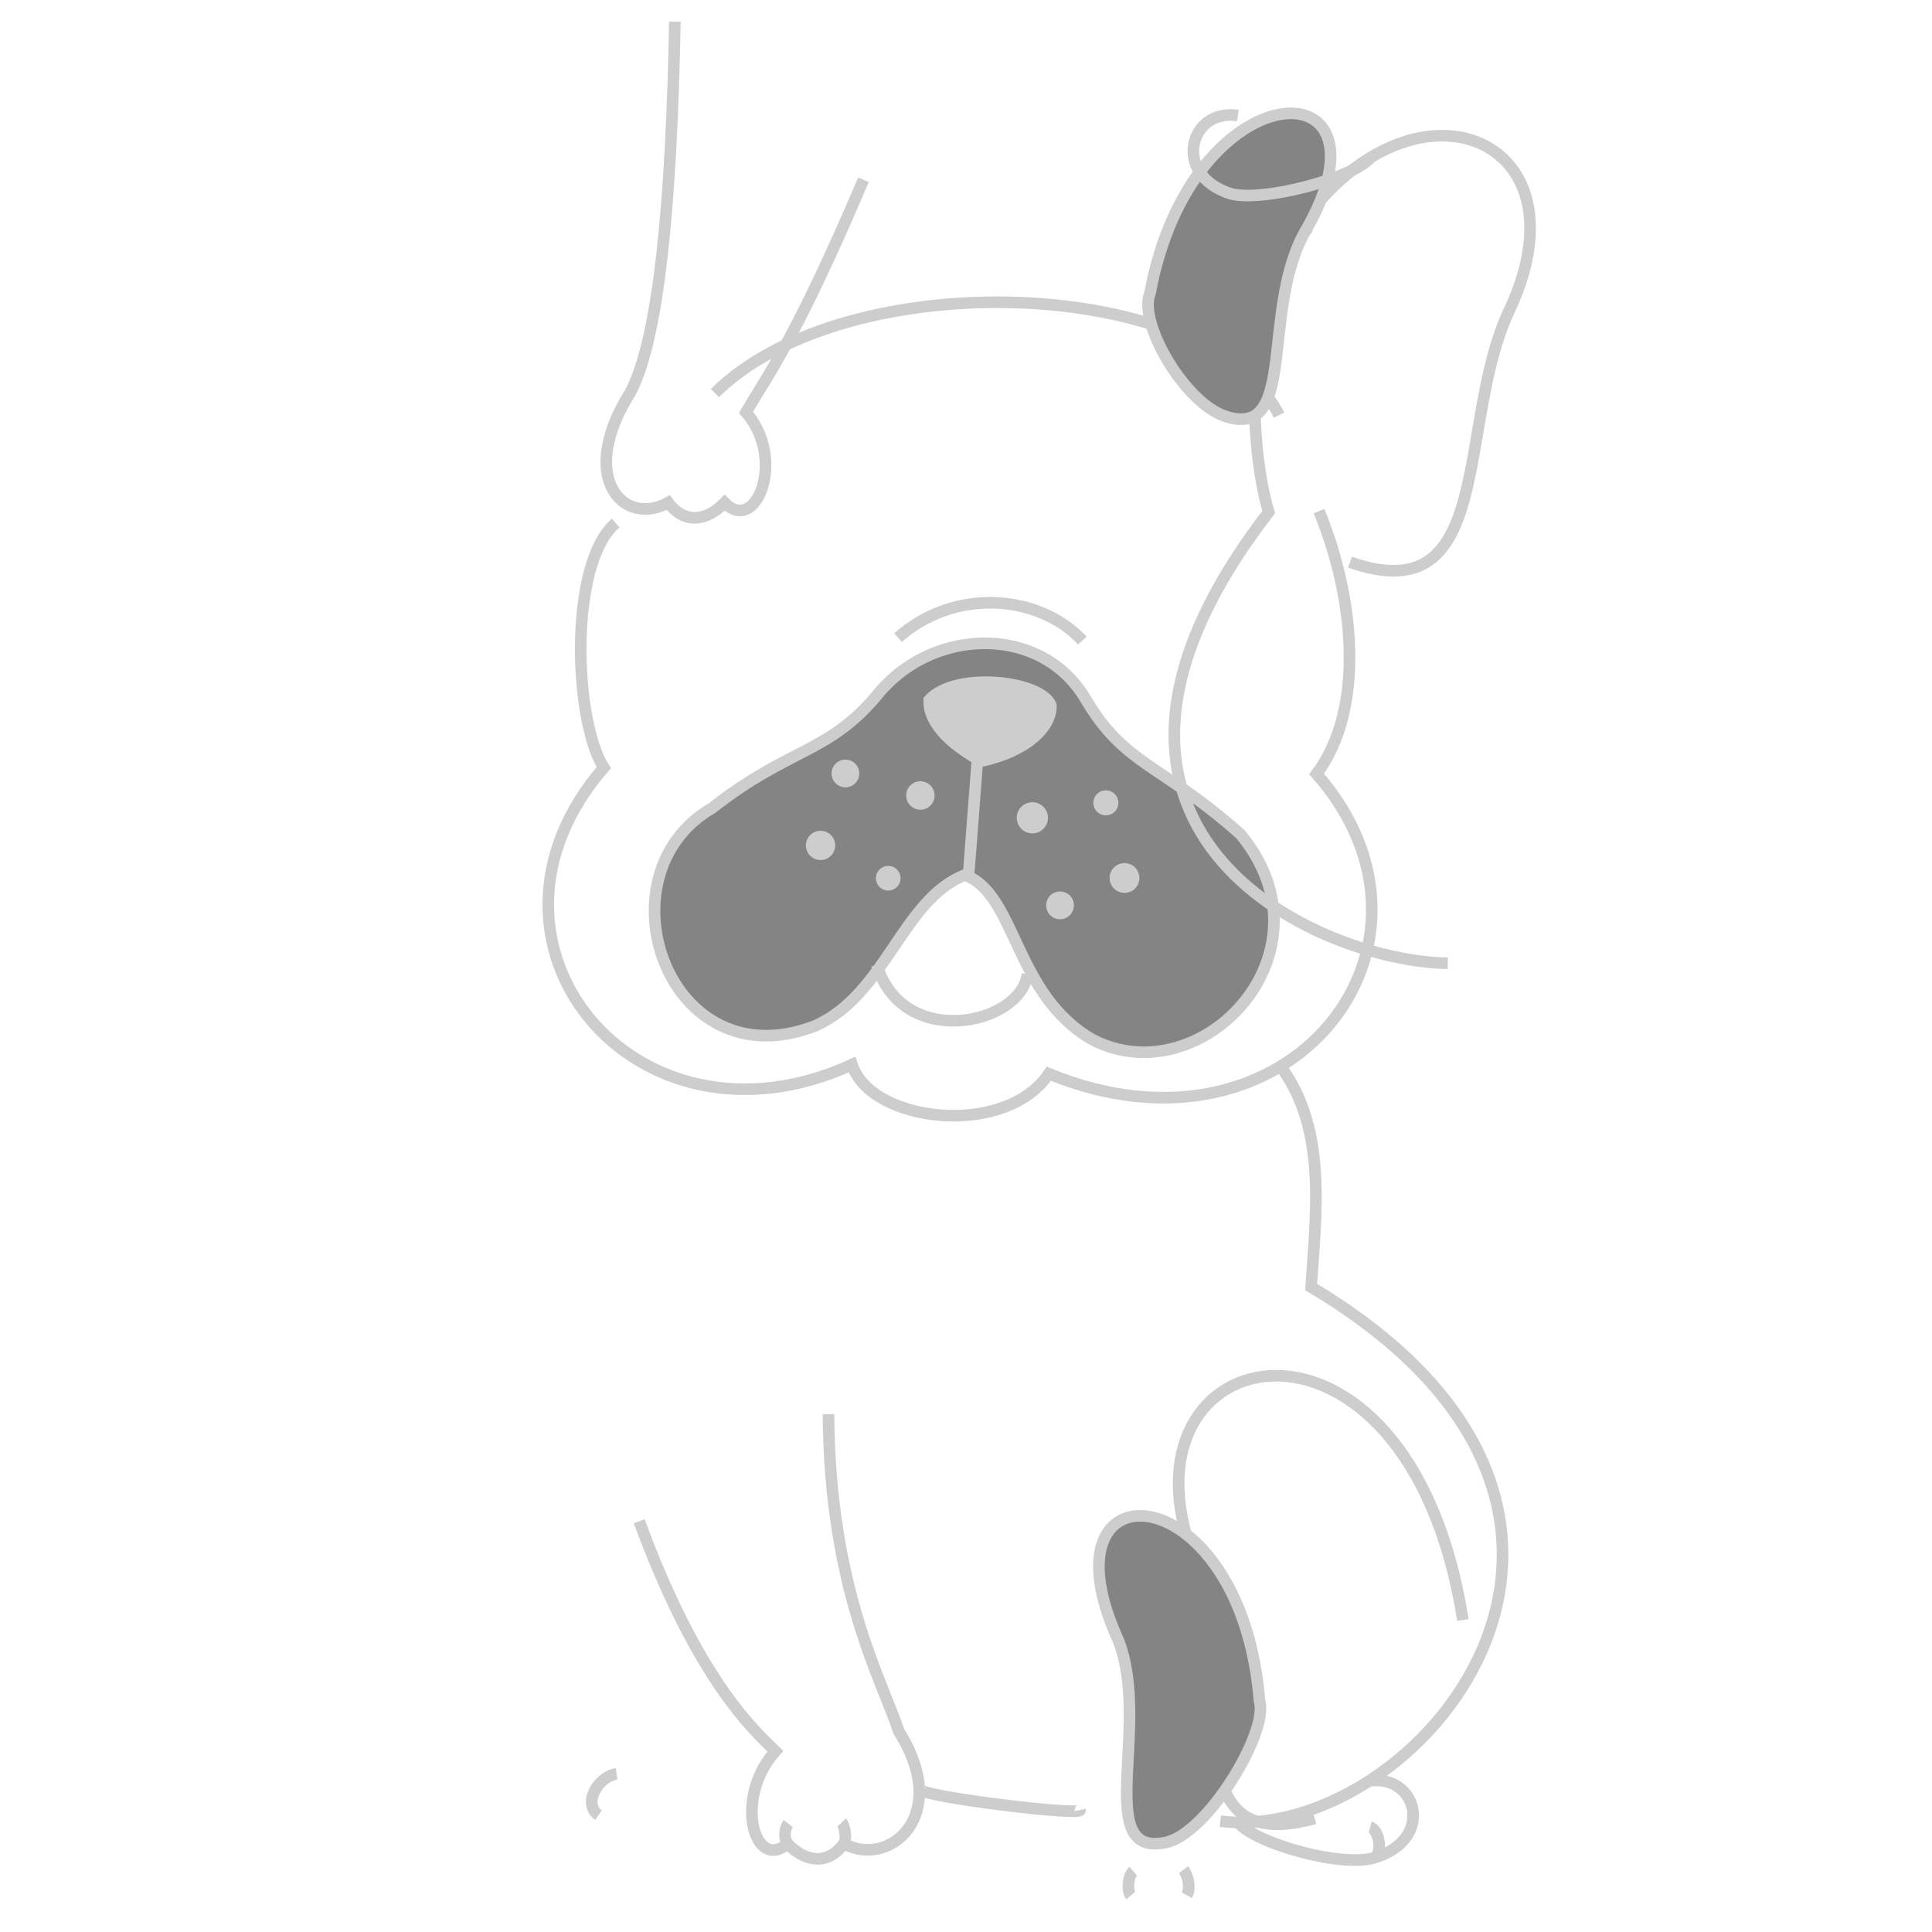 <?xml version="1.0" encoding="utf-8"?>
<svg viewBox="0 0 500 500" xmlns="http://www.w3.org/2000/svg">
  <path style="fill: none; stroke-width: 3px; transform-box: fill-box; transform-origin: 50% 50%; stroke: rgb(205, 205, 205);" d="M 179.835 104.044 C 212.798 68.943 306.519 69.187 326.009 104.624" transform="matrix(0.999, 0.035, -0.035, 0.999, 0, -0)"/>
  <path style="fill: none; stroke-width: 3px; transform-box: fill-box; transform-origin: 50% 50%; stroke: rgb(205, 205, 205);" d="M 337.214 129.102 C 347.266 151.309 350.959 179.833 338.969 197.124 C 379.215 239.805 335.685 300.562 272.402 277.121 C 261.807 294.19 226.846 291.496 221.386 276.559 C 166.026 304.226 116.999 248.342 154.483 201.958 C 146.389 190.24 143.396 149.541 155.354 138.56" transform="matrix(0.999, 0.035, -0.035, 0.999, 0, 0)"/>
  <path style="fill: none; stroke-width: 3px; transform-box: fill-box; transform-origin: 50% 50%; stroke: rgb(205, 205, 205);" d="M 314.696 95.642 C 331.943 6.261 408.908 18.979 384.591 75.533 C 371.839 105.187 384.025 153.976 345.684 142.033" transform="matrix(0.999, 0.035, -0.035, 0.999, 0, -0)"/>
  <path style="fill: none; stroke-width: 3px; transform-box: fill-box; transform-origin: 50% 50%; stroke: rgb(205, 205, 205);" d="M 115.506 85.295 C 132.753 174.675 209.946 155.393 185.629 98.839 C 172.877 69.183 190.386 20.646 152.046 32.589" transform="matrix(-0.999, -0.035, 0.035, -0.999, 0, 0)"/>
  <path style="stroke-width: 3px; transform-box: fill-box; transform-origin: 50% 50%; stroke: rgb(205, 205, 205); fill: rgb(132, 132, 132);" d="M 225.253 179.782 C 239.118 162.434 266.675 161.18 278.574 179.902 C 289.253 196.709 298.843 195.997 319.829 213.426 C 346.176 243.108 312.064 281.388 283.494 267.961 C 262.608 257.023 262.481 230.971 248.881 226.479 C 232.965 233.326 229.542 258.041 211.563 266.837 C 173.923 283.027 153.499 229.816 182.874 211.443 C 202.485 194.835 212.804 196.354 225.253 179.782 Z" transform="matrix(0.999, 0.035, -0.035, 0.999, 0, -0)"/>
  <path style="fill: none; stroke-width: 3px; transform-box: fill-box; transform-origin: 50% 50%; stroke: rgb(205, 205, 205);" d="M 226.916 250.525 C 234.432 272.419 264.665 264.756 265.999 251.513" transform="matrix(0.999, 0.035, -0.035, 0.999, -0, -0)"/>
  <line style="fill: rgb(216, 216, 216); stroke-width: 3px; transform-box: fill-box; transform-origin: 50% 50%; stroke: rgb(205, 205, 205);" x1="249.844" y1="226.427" x2="251.085" y2="196.492" transform="matrix(0.999, 0.035, -0.035, 0.999, 0, 0)"/>
  <path style="fill: none; stroke-width: 3px; transform-box: fill-box; transform-origin: 50% 50%; stroke: rgb(205, 205, 205);" d="M 229.433 165.654 C 243.6 152.169 265.459 153.085 277.16 164.739" transform="matrix(0.999, 0.035, -0.035, 0.999, -0, 0)"/>
  <path style="stroke-width: 3px; transform-box: fill-box; transform-origin: 50% 50%; stroke: rgb(205, 205, 205); fill: rgb(205, 205, 205);" d="M 252.108 196.844 C 240.683 191.104 237.967 185.254 238.072 181.505 C 244.617 173.83 266.814 175.439 269.609 181.804 C 269.943 187.38 263.895 193.83 252.108 196.844 Z" transform="matrix(0.999, 0.035, -0.035, 0.999, 0, 0)"/>
  <ellipse style="stroke-width: 3px; transform-box: fill-box; transform-origin: 50% 50%; stroke: rgb(205, 205, 205); fill: rgb(205, 205, 205);" cx="214.067" cy="197.524" rx="2.098" ry="2.098" transform="matrix(0.999, 0.035, -0.035, 0.999, 2.851, 3.856)"/>
  <ellipse style="stroke-width: 3px; transform-box: fill-box; transform-origin: 50% 50%; stroke: rgb(205, 205, 205); fill: rgb(205, 205, 205);" cx="224.895" cy="219.795" rx="1.7" ry="1.7" transform="matrix(0.999, 0.035, -0.035, 0.999, 3.896, 8.341)"/>
  <ellipse style="stroke-width: 3px; transform-box: fill-box; transform-origin: 50% 50%; stroke: rgb(205, 205, 205); fill: rgb(205, 205, 205);" cx="230.747" cy="201.274" rx="2.19" ry="2.19" transform="matrix(0.999, 0.035, -0.035, 0.999, 5.721, 5.224)"/>
  <ellipse style="stroke-width: 3px; transform-box: fill-box; transform-origin: 50% 50%; stroke: rgb(205, 205, 205); fill: rgb(205, 205, 205);" cx="209.653" cy="213.581" rx="2.302" ry="2.302" transform="matrix(0.999, 0.035, -0.035, 0.999, 1.388, 6.585)"/>
  <ellipse style="stroke-width: 3px; transform-box: fill-box; transform-origin: 50% 50%; stroke: rgb(205, 205, 205); fill: rgb(205, 205, 205);" cx="271.351" cy="200.263" rx="1.748" ry="1.748" transform="matrix(0.999, 0.035, -0.035, 0.999, 13.125, 6.715)"/>
  <ellipse style="stroke-width: 3px; transform-box: fill-box; transform-origin: 50% 50%; stroke: rgb(205, 205, 205); fill: rgb(205, 205, 205);" cx="262.789" cy="223.295" rx="2.104" ry="2.104" transform="matrix(0.999, 0.035, -0.035, 0.999, 10.622, 10.538)"/>
  <ellipse style="stroke-width: 3px; transform-box: fill-box; transform-origin: 50% 50%; stroke: rgb(205, 205, 205); fill: rgb(205, 205, 205);" cx="255.514" cy="204.566" rx="2.55" ry="2.55" transform="matrix(0.999, 0.035, -0.035, 0.999, 10.075, 6.842)"/>
  <ellipse style="stroke-width: 3px; transform-box: fill-box; transform-origin: 50% 50%; stroke: rgb(205, 205, 205); fill: rgb(205, 205, 205);" cx="276.48" cy="216.406" rx="2.365" ry="2.365" transform="matrix(0.999, 0.035, -0.035, 0.999, 13.388, 9.854)"/>
  <path style="fill: none; stroke-width: 3px; stroke: rgb(205, 205, 205);" d="M 331.623 276.268 C 343.454 292.477 340.556 314.051 339.323 333.091 C 438.819 392.383 365.896 477.648 315.818 471.309"/>
  <path style="fill: none; stroke-width: 3px; transform-box: fill-box; transform-origin: 50% 50%; stroke: rgb(205, 205, 205);" d="M 161.344 450.949 C 177.964 435.744 177.337 396.83 171.668 377.302 C 234.745 295.415 159.664 261.141 125.327 260.53" transform="matrix(-1, 0, 0, -1, -0, 9.831)"/>
  <path style="stroke-width: 3px; transform-box: fill-box; transform-origin: 50% 50%; stroke: rgb(205, 205, 205); fill: rgb(132, 132, 132);" d="M 329.956 88.223 C 351.657 33.291 404.482 42.195 373.279 79.218 C 356.913 97.028 360.621 132.896 343.09 123.271 C 333.332 117.915 325.391 95.07 329.956 88.223 Z" transform="matrix(0.982, -0.191, 0.191, 0.982, 0, -0)"/>
  <path style="stroke-width: 3px; transform-box: fill-box; transform-origin: 50% 50%; stroke: rgb(205, 205, 205); fill: rgb(132, 132, 132);" d="M 121.688 90.102 C 143.389 145.035 193.861 133.171 162.658 96.148 C 146.291 78.339 151.802 38.446 134.272 48.071 C 124.514 53.427 117.123 83.256 121.688 90.102 Z" transform="matrix(-0.956, -0.292, 0.292, -0.956, -0, 0)"/>
  <path style="fill: none; stroke-width: 3px; stroke: rgb(205, 205, 205);" d="M 165.42 393.683 C 180.673 435.051 195.055 447.671 200.669 453.229 C 189.865 465.128 195.074 484.544 203.831 477.169 C 208.642 482.119 214.33 482.63 218.42 477.129 C 229.914 483.55 246.502 470.121 232.612 448.072 C 228.257 434.771 214.719 411.297 214.406 365.988"/>
  <path style="fill: none; stroke-width: 3px; transform-box: fill-box; transform-origin: 50% 50%; stroke: rgb(205, 205, 205);" d="M 276.531 453.473 C 294.053 412.364 301.026 403.404 306.934 393.3 C 296.392 381.149 304.333 361.582 312.481 369.889 C 317.292 364.939 322.98 364.428 327.069 369.929 C 338.564 363.508 350.798 376.332 336.907 398.381 C 329.399 412.376 326.199 448.396 325.336 494.401" transform="matrix(-1, 0, 0, -1, 0, 0)"/>
  <path style="fill: none; stroke-width: 3px; stroke: rgb(205, 205, 205);" d="M 238.121 463.103 C 238.545 464.988 279.913 470.058 279.546 468.42"/>
  <path style="fill: none; stroke-width: 3px; stroke: rgb(205, 205, 205);" d="M 354.132 460.927 C 366.606 458.917 371.474 475.637 356.243 480.604 C 347.839 483.674 324.944 477.066 320.571 471.81"/>
  <path style="fill: none; stroke-width: 3px; stroke: rgb(205, 205, 205);" d="M 356.018 480.715 C 357.963 478.112 356.492 473.36 354.591 472.866"/>
  <path style="fill: none; stroke-width: 3px; transform-box: fill-box; transform-origin: 50% 50%; stroke: rgb(205, 205, 205);" d="M 179.62 470.091 C 192.094 472.102 196.852 454.858 181.619 449.889 C 173.235 447.546 149.654 453.954 145.281 459.21" transform="matrix(-1, 0, 0, -1, -0, 0)"/>
  <path style="fill: none; stroke-width: 3px; stroke: rgb(205, 205, 205);" d="M 159.562 459.079 C 154.832 459.741 150.652 466.719 154.892 469.752"/>
  <path style="fill: none; stroke-width: 3px; stroke: rgb(205, 205, 205);" d="M 203.973 477.388 C 202.835 475.896 202.936 473.331 204.016 471.953"/>
  <path style="fill: none; stroke-width: 3px; stroke: rgb(205, 205, 205);" d="M 218.374 477.254 C 219.284 475.501 218.425 472.228 217.846 471.616"/>
  <path style="fill: none; stroke-width: 3px; stroke: rgb(205, 205, 205);" d="M 292.649 490.554 C 291.574 489.272 291.941 485.425 293.295 484.267"/>
  <path style="fill: none; stroke-width: 3px; stroke: rgb(205, 205, 205);" d="M 307.155 490.478 C 308.085 488.805 307.663 485.736 306.303 483.861"/>
</svg>